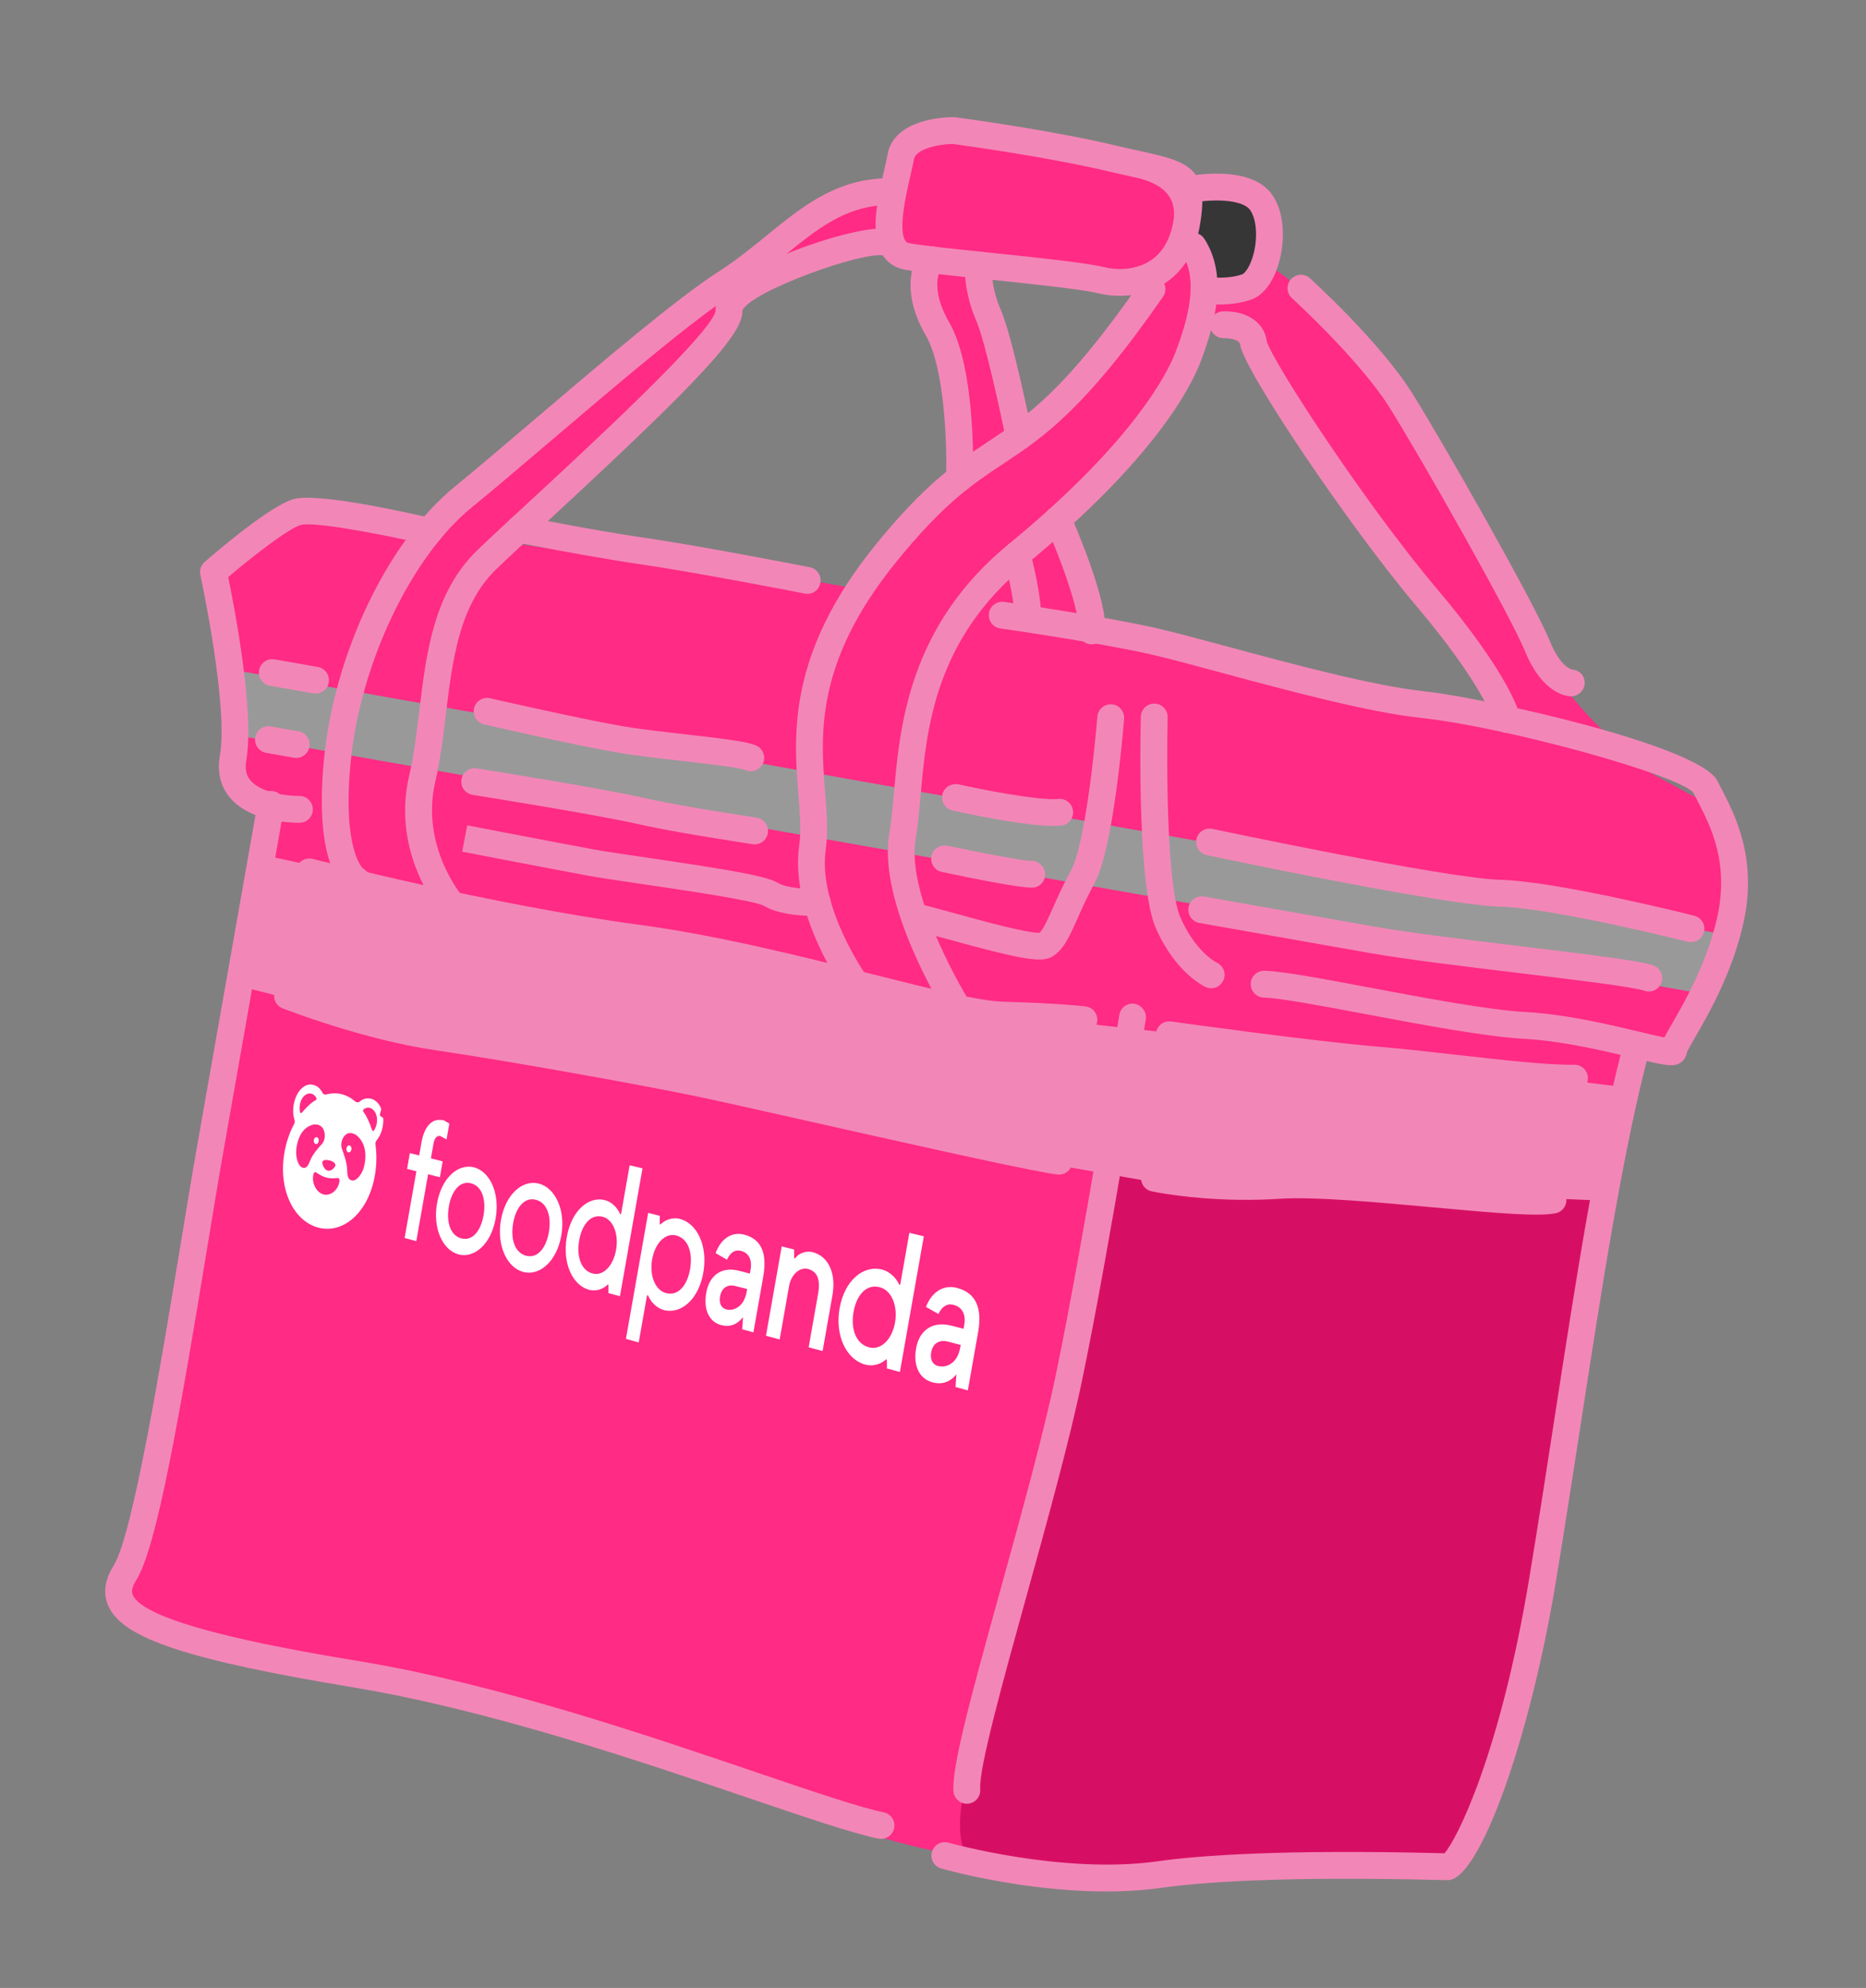 <svg width="122" height="130" viewBox="0 0 122 130" fill="none" xmlns="http://www.w3.org/2000/svg">
<rect x="0" y="0" width="122" height="130" fill="#808080" stroke="none"/>
<g clip-path="url(#clip0_159_68387)">
<path fill-rule="evenodd" clip-rule="evenodd" d="M78.223 12.771L77.685 15.823L78.883 19.126L81.377 18.964L83.043 16.768L82.11 12.998L78.223 12.771Z" fill="#363636"/>
<path fill-rule="evenodd" clip-rule="evenodd" d="M24.931 34.237L18.896 33.495L14.636 36.717L15.011 43.764L15.23 50.615L17.706 52.799L11.459 90.284L8.237 103.224L8.439 105.353C8.439 105.353 15.349 108.664 19.725 109.245C24.1 109.826 45.667 114.295 52.424 118.055C59.181 121.815 72.189 123.062 80.666 122.179C89.143 121.295 95.422 121.832 95.422 121.832L97.749 116.725L104.069 86.278L106.637 69.016L110.343 68.274L112.971 61.146L112.151 52.851L104.253 48.546C104.253 48.546 53.355 37.51 49.902 37.54C46.449 37.57 24.931 34.237 24.931 34.237Z" fill="#FF2B85"/>
<path fill-rule="evenodd" clip-rule="evenodd" d="M73.605 67.525L65.642 107.02L63.506 115.134C63.506 115.134 61.956 119.887 63.339 121.524C64.721 123.16 90.651 121.775 90.651 121.775L95.421 121.831L100.661 107.844L105.779 71.995L101.365 70.726L82.569 68.482L73.605 67.525Z" fill="#D70F64"/>
<path fill-rule="evenodd" clip-rule="evenodd" d="M27.455 35.505C27.455 35.505 40.681 23.212 40.901 23.179C41.12 23.146 47.41 18.744 47.41 18.744L53.594 13.502C53.594 13.502 58.525 13.529 58.373 13.139C58.222 12.749 59.426 8.752 59.426 8.752C59.426 8.752 68.448 9.772 68.691 9.815C68.934 9.858 77.438 11.466 77.438 11.466L77.045 16.875L75.394 18.916L67.644 17.984L60.453 16.281L57.952 15.527L54.787 16.852L49.822 19.116L47.156 21.285L41.191 28.005L31.765 36.552L26.555 36.559L27.455 35.505Z" fill="#FF2B85"/>
<path fill-rule="evenodd" clip-rule="evenodd" d="M60.44 17.563C60.66 17.531 61.648 22.446 61.648 22.446L63.022 29.222L61.348 32.849L55.604 39.327L63.31 40.329L70.615 41.19L69.417 34.343L65.873 24.586L63.779 17.644L60.44 17.563Z" fill="#FF2B85"/>
<path fill-rule="evenodd" clip-rule="evenodd" d="M75.223 17.887L72.923 22.761L66.409 28.89L67.887 34.858L70.224 33.639L77.272 24.883L78.621 17.228L76.057 15.154L75.223 17.887Z" fill="#FF2B85"/>
<path fill-rule="evenodd" clip-rule="evenodd" d="M82.635 17.125C82.635 17.125 85.962 19.295 86.662 20.589C86.931 21.087 89.859 24.233 92.441 28.302C96.56 34.794 100.949 43.145 100.949 43.145C100.949 43.145 104.268 48.193 107.248 49.503C110.227 50.813 98.159 46.831 98.159 46.831L94.064 39.759L84.91 27.287L81.006 21.91L78.858 20.302C78.858 20.302 80.203 19.05 80.734 19.001C81.266 18.953 82.635 17.125 82.635 17.125Z" fill="#FF2B85"/>
<path fill-rule="evenodd" clip-rule="evenodd" d="M17.158 55.902C17.158 55.902 49.55 62.951 50.112 63.095C50.675 63.239 67.004 66.497 67.004 66.497L80.748 68.018L106.269 71.1L104.961 78.518L75.678 77.35L67.947 75.987C67.947 75.987 31.802 68.308 31.503 68.385C31.204 68.462 15.646 64.482 15.646 64.482L17.158 55.902Z" fill="#F287B7"/>
<path fill-rule="evenodd" clip-rule="evenodd" d="M15.011 43.764L112.971 61.146L111.164 64.961L15.669 48.122L15.011 43.764Z" fill="#999999"/>
<path d="M57.45 120.238C57.442 120.237 57.434 120.236 57.425 120.234C55.739 119.888 52.775 118.881 49.023 117.606C41.846 115.168 32.016 111.833 23.163 110.356C12.246 108.545 8.035 107.147 7.086 105.029C6.72 104.214 6.837 103.324 7.431 102.381C8.678 100.405 10.569 88.905 11.821 81.296C12.206 78.956 12.561 76.793 12.871 75.04L16.854 52.448C16.938 51.971 17.393 51.653 17.87 51.737C18.347 51.821 18.665 52.276 18.581 52.752L14.598 75.344C14.289 77.093 13.935 79.248 13.551 81.58C11.738 92.606 10.245 101.208 8.915 103.317C8.52 103.942 8.64 104.21 8.686 104.312C9.587 106.321 19.658 107.996 23.451 108.626C32.425 110.099 42.352 113.487 49.587 115.946C53.281 117.201 56.199 118.192 57.778 118.516C58.252 118.613 58.558 119.077 58.46 119.551C58.365 120.017 57.916 120.321 57.45 120.238Z" fill="#F287B7"/>
<path d="M65.365 123.034C63.172 122.648 61.673 122.227 61.535 122.187C61.069 122.055 60.8 121.57 60.932 121.104C61.065 120.638 61.55 120.365 62.015 120.501C62.09 120.522 69.486 122.595 75.684 121.717C78.382 121.335 83.778 120.933 94.167 121.186L94.441 121.192C95.268 120.273 98.096 114.632 99.992 103.154C100.541 99.835 101.068 96.424 101.59 93.036C103.047 83.595 104.423 74.677 106.18 68.121C106.305 67.653 106.788 67.373 107.254 67.501C107.721 67.626 107.999 68.107 107.873 68.575C106.141 75.039 104.772 83.911 103.323 93.304C102.8 96.697 102.272 100.115 101.723 103.44C100.002 113.853 96.702 122.97 94.661 122.951L94.124 122.939C83.855 122.689 78.562 123.08 75.93 123.453C72.218 123.979 68.209 123.536 65.365 123.034Z" fill="#F287B7"/>
<path d="M63.06 117.94C62.678 117.872 62.373 117.554 62.339 117.148C62.212 115.607 63.429 111.11 65.425 103.9C66.74 99.153 68.229 93.772 69.042 89.85C70.853 81.116 73.159 66.516 73.182 66.37C73.258 65.891 73.707 65.565 74.185 65.64C74.62 65.719 74.99 66.165 74.915 66.643C74.892 66.79 72.578 81.43 70.76 90.206C69.935 94.185 68.437 99.595 67.115 104.368C65.573 109.937 63.978 115.695 64.087 117.003C64.127 117.486 63.768 117.91 63.286 117.95C63.209 117.956 63.133 117.952 63.06 117.94Z" fill="#F287B7"/>
<path d="M63.552 67.022C61.761 66.706 59.384 66.107 56.599 65.406C52.135 64.281 46.577 62.88 41.436 62.194C31.879 60.919 20.126 57.896 20.009 57.865C19.54 57.744 19.258 57.266 19.379 56.797C19.5 56.329 19.976 56.05 20.447 56.167C20.564 56.198 32.218 59.194 41.668 60.456C46.909 61.155 52.52 62.569 57.028 63.705C60.77 64.648 64.001 65.462 65.599 65.506C69.281 65.607 70.906 65.805 70.974 65.814C71.452 65.873 71.795 66.31 71.736 66.791C71.677 67.272 71.239 67.613 70.758 67.553C70.742 67.552 69.132 67.358 65.551 67.259C65.007 67.244 64.335 67.16 63.552 67.022Z" fill="#F287B7"/>
<path d="M68.451 76.7C65.908 76.251 58.744 74.641 52.87 73.32C49.697 72.606 46.962 71.991 45.695 71.727C41.943 70.942 33.259 69.382 28.473 68.678C23.757 67.993 18.693 66.023 18.48 65.94C18.029 65.764 17.805 65.256 17.982 64.805C18.157 64.353 18.666 64.132 19.117 64.306C19.168 64.325 24.209 66.281 28.728 66.943C33.542 67.65 42.279 69.222 46.054 70.01C47.325 70.276 50.07 70.893 53.255 71.609C59.416 72.994 67.852 74.886 69.336 75.064C69.811 75.112 70.161 75.555 70.105 76.036C70.05 76.517 69.614 76.862 69.133 76.805C68.972 76.787 68.742 76.751 68.451 76.7Z" fill="#F287B7"/>
<path d="M76.294 68.531C75.832 68.449 75.513 68.015 75.579 67.546C75.646 67.066 76.09 66.732 76.569 66.799C76.66 66.812 85.689 68.076 90.069 68.444C91.742 68.585 93.579 68.793 95.355 68.994C98.348 69.332 101.175 69.652 102.929 69.628C103.412 69.626 103.811 70.009 103.817 70.493C103.824 70.977 103.437 71.375 102.952 71.382C101.088 71.407 98.207 71.081 95.158 70.736C93.394 70.537 91.57 70.331 89.922 70.192C85.493 69.82 76.417 68.548 76.325 68.536C76.315 68.534 76.305 68.533 76.294 68.531Z" fill="#F287B7"/>
<path d="M75.755 77.994C75.483 77.946 75.323 77.912 75.294 77.906C74.821 77.804 74.52 77.338 74.621 76.865C74.722 76.391 75.189 76.085 75.662 76.191C75.696 76.202 79.174 76.928 83.56 76.643C85.978 76.486 90.169 76.87 93.868 77.208C97.102 77.504 100.446 77.81 101.355 77.62C101.831 77.522 102.294 77.825 102.393 78.299C102.492 78.773 102.188 79.238 101.714 79.337C100.604 79.569 97.948 79.343 93.708 78.955C90.073 78.622 85.955 78.245 83.674 78.393C79.935 78.635 76.881 78.192 75.755 77.994Z" fill="#F287B7"/>
<path d="M23.143 58.422C23.048 58.406 22.955 58.374 22.867 58.326C22.468 58.111 20.514 56.682 21.175 49.718C21.839 42.735 25.367 35.369 29.755 31.805C31.034 30.766 32.824 29.241 34.719 27.627C39.184 23.824 44.244 19.514 46.96 17.776C48.123 17.032 49.143 16.201 50.129 15.397C52.391 13.553 54.528 11.811 57.764 11.657C58.248 11.636 58.658 12.007 58.681 12.491C58.704 12.975 58.331 13.386 57.847 13.409C55.188 13.535 53.357 15.028 51.236 16.756C50.212 17.591 49.153 18.455 47.906 19.253C45.29 20.927 40.059 25.382 35.856 28.962C33.953 30.583 32.156 32.115 30.861 33.166C26.873 36.405 23.534 43.436 22.921 49.884C22.371 55.669 23.747 56.81 23.761 56.821C24.187 57.051 24.316 57.565 24.085 57.991C23.902 58.329 23.51 58.487 23.143 58.422Z" fill="#F287B7"/>
<path d="M29.416 60.048C29.226 60.014 29.046 59.918 28.909 59.761C28.771 59.603 25.554 55.834 26.752 50.718C27.06 49.403 27.231 47.992 27.411 46.499C27.872 42.681 28.349 38.735 31.227 35.961C32.022 35.195 33.205 34.1 34.575 32.834C38.409 29.291 46.358 21.944 46.783 20.369C46.743 19.833 46.999 19.299 47.543 18.781C49.513 16.908 56.215 14.651 58.06 14.976C58.537 15.06 58.855 15.515 58.771 15.992C58.687 16.469 58.232 16.787 57.755 16.703C56.307 16.448 49.097 19.052 48.537 20.298C48.626 21.799 45.81 24.838 35.766 34.122C34.407 35.378 33.232 36.464 32.444 37.223C30.016 39.564 29.577 43.196 29.152 46.709C28.974 48.184 28.79 49.708 28.46 51.118C27.471 55.34 30.205 58.579 30.233 58.611C30.548 58.977 30.509 59.53 30.143 59.847C29.936 60.027 29.667 60.092 29.416 60.048Z" fill="#F287B7"/>
<path d="M55.796 65.201C55.578 65.162 55.374 65.042 55.235 64.848C55.087 64.641 51.617 59.733 52.253 55.293C52.389 54.343 52.302 53.251 52.201 51.986C51.891 48.102 51.467 42.783 57.189 35.698C60.498 31.601 62.604 30.205 64.64 28.855C67.209 27.152 69.636 25.543 74.596 18.409C74.873 18.011 75.421 17.914 75.817 18.189C76.214 18.466 76.313 19.012 76.036 19.409C70.884 26.82 68.203 28.597 65.609 30.317C63.595 31.652 61.693 32.913 58.553 36.8C53.27 43.341 53.647 48.057 53.949 51.846C54.054 53.159 54.153 54.398 53.989 55.542C53.452 59.293 56.629 63.782 56.661 63.827C56.943 64.221 56.852 64.768 56.459 65.05C56.259 65.193 56.02 65.24 55.796 65.201Z" fill="#F287B7"/>
<path d="M62.484 66.814C62.248 66.773 62.029 66.635 61.893 66.415C61.706 66.116 57.345 59.053 58.144 54.522C58.277 53.766 58.358 52.847 58.443 51.875C58.826 47.528 59.404 40.958 65.944 35.586C74.256 28.76 76.41 24.221 76.872 22.993C77.651 20.922 78.4 18.321 77.268 16.571C77.005 16.164 77.121 15.621 77.528 15.358C77.936 15.095 78.477 15.212 78.741 15.618C80.298 18.027 79.438 21.155 78.514 23.61C77.872 25.317 75.469 30.032 67.057 36.941C61.086 41.846 60.569 47.731 60.19 52.028C60.101 53.039 60.017 53.995 59.871 54.826C59.188 58.696 63.339 65.42 63.381 65.487C63.637 65.898 63.511 66.439 63.1 66.695C62.909 66.814 62.69 66.851 62.484 66.814Z" fill="#F287B7"/>
<path d="M18.059 53.673C17.069 53.498 15.832 53.097 15.048 52.179C14.418 51.443 14.186 50.484 14.376 49.407C14.948 46.162 13.117 37.684 13.099 37.599C13.031 37.287 13.138 36.962 13.379 36.752C14.08 36.14 17.657 33.065 19.21 32.634C20.748 32.208 26.529 33.491 28.264 33.895C28.736 34.005 29.03 34.476 28.92 34.947C28.81 35.419 28.341 35.719 27.868 35.603C24.518 34.824 20.436 34.115 19.679 34.324C18.885 34.545 16.548 36.35 14.92 37.739C15.322 39.691 16.654 46.586 16.103 49.712C15.972 50.455 16.198 50.825 16.38 51.038C17.109 51.896 18.927 52.06 19.565 52.051C20.041 52.041 20.446 52.43 20.454 52.914C20.462 53.398 20.077 53.797 19.594 53.805C19.454 53.807 18.832 53.809 18.059 53.673Z" fill="#F287B7"/>
<path d="M38.316 36.319C35.883 35.89 33.807 35.475 33.776 35.469C33.301 35.374 32.993 34.911 33.088 34.437C33.183 33.962 33.652 33.633 34.12 33.749C34.166 33.758 38.797 34.683 42.307 35.193C45.861 35.708 52.873 37.079 52.943 37.093C53.418 37.186 53.728 37.647 53.636 38.122C53.542 38.597 53.108 38.917 52.606 38.814C52.536 38.8 45.566 37.438 42.055 36.928C40.863 36.756 39.544 36.535 38.316 36.319Z" fill="#F287B7"/>
<path d="M51.485 59.753C50.934 59.656 50.369 59.494 49.931 59.227C49.281 58.885 44.765 58.221 42.066 57.824C40.54 57.6 39.222 57.405 38.436 57.261C35.946 56.803 30.215 55.694 30.215 55.694L30.548 53.972C30.549 53.972 36.268 55.079 38.754 55.537C39.512 55.677 40.812 55.867 42.321 56.089C47.745 56.886 50.126 57.29 50.846 57.731C51.424 58.083 52.815 58.158 53.398 58.139C53.883 58.122 54.288 58.501 54.304 58.986C54.32 59.47 53.941 59.875 53.457 59.891C53.308 59.896 52.418 59.917 51.485 59.753Z" fill="#F287B7"/>
<path d="M82.495 65.221C82.073 65.147 81.758 64.772 81.772 64.331C81.787 63.847 82.192 63.467 82.676 63.482C83.912 63.52 86.573 64.022 89.653 64.602C93.266 65.281 97.359 66.053 99.759 66.182C102.384 66.324 105.285 67.017 107.205 67.476C107.776 67.612 108.399 67.76 108.815 67.842C108.934 67.612 109.095 67.332 109.302 66.972C110.139 65.52 111.539 63.089 112.232 60.17C113.108 56.484 111.845 54.04 111.01 52.422C110.903 52.217 110.804 52.025 110.717 51.846C109.8 50.682 98.468 47.545 92.908 46.947C89.439 46.577 84.08 45.13 79.773 43.969C77.832 43.445 76.154 42.993 75.048 42.749C71.558 41.977 65.466 41.104 65.404 41.096C64.915 41.033 64.592 40.583 64.66 40.103C64.728 39.624 65.172 39.291 65.652 39.359C65.904 39.396 71.876 40.252 75.427 41.036C76.572 41.29 78.267 41.747 80.23 42.276C84.476 43.421 89.762 44.844 93.095 45.204C97.132 45.638 111.165 48.767 112.293 51.077C112.375 51.245 112.468 51.424 112.568 51.617C113.464 53.352 114.965 56.257 113.938 60.575C113.186 63.743 111.706 66.312 110.822 67.847C110.605 68.223 110.362 68.647 110.293 68.812C110.262 69.037 110.149 69.263 109.985 69.407C109.505 69.828 108.983 69.703 106.798 69.181C104.94 68.737 102.131 68.066 99.664 67.933C97.149 67.797 92.994 67.016 89.329 66.325C86.445 65.782 83.722 65.269 82.621 65.235C82.579 65.233 82.536 65.229 82.495 65.221Z" fill="#F287B7"/>
<path d="M79.041 64.613C78.972 64.6 78.903 64.58 78.836 64.55C78.756 64.514 76.86 63.641 75.566 60.691C74.35 57.919 74.56 47.989 74.588 46.866C74.6 46.382 75.002 45.999 75.486 46.011C75.964 46.019 76.353 46.425 76.341 46.91C76.268 49.853 76.275 57.941 77.172 59.986C78.174 62.27 79.505 62.926 79.561 62.953C79.994 63.16 80.186 63.679 79.984 64.114C79.814 64.483 79.423 64.68 79.041 64.613Z" fill="#F287B7"/>
<path d="M66.817 62.625C65.808 62.447 64.311 62.066 62.001 61.429C60.995 61.151 60.044 60.888 59.654 60.819C59.177 60.735 58.858 60.28 58.943 59.803C59.027 59.327 59.481 59.008 59.958 59.092C60.431 59.176 61.33 59.424 62.468 59.738C64.014 60.165 67.178 61.038 67.97 60.999C68.214 60.776 68.582 59.949 68.882 59.274C69.191 58.579 69.542 57.791 70.013 56.943C70.907 55.332 71.566 49.122 71.745 46.865C71.783 46.382 72.206 46.022 72.689 46.06C73.169 46.096 73.531 46.52 73.493 47.004C73.424 47.873 72.785 55.562 71.546 57.794C71.113 58.574 70.779 59.325 70.484 59.987C69.921 61.253 69.514 62.167 68.751 62.581C68.393 62.776 67.872 62.811 66.817 62.625Z" fill="#F287B7"/>
<path d="M91.33 58.356C85.847 57.389 79.313 56.008 78.899 55.92C78.425 55.819 78.123 55.354 78.223 54.88C78.323 54.406 78.796 54.099 79.263 54.204C79.416 54.237 94.593 57.447 98.099 57.535C101.782 57.628 110.404 59.791 110.77 59.883C111.239 60.002 111.524 60.478 111.406 60.948C111.288 61.417 110.804 61.697 110.341 61.584C110.254 61.562 101.546 59.377 98.055 59.288C96.793 59.256 94.206 58.863 91.33 58.356Z" fill="#F287B7"/>
<path d="M89.584 62.326L78.421 60.358C77.944 60.273 77.626 59.819 77.71 59.342C77.794 58.865 78.249 58.546 78.726 58.63L89.889 60.599C92.165 61 95.875 61.449 99.463 61.883C104.297 62.468 107.3 62.843 108.105 63.14C108.559 63.309 108.79 63.814 108.622 64.268C108.454 64.721 107.949 64.952 107.495 64.785C106.843 64.542 102.81 64.055 99.252 63.624C95.641 63.187 91.907 62.736 89.584 62.326Z" fill="#F287B7"/>
<path d="M65.116 53.568C63.733 53.324 62.532 53.059 62.276 53.002C61.804 52.897 61.506 52.428 61.611 51.956C61.717 51.483 62.203 51.2 62.658 51.291C64.049 51.6 67.936 52.378 69.194 52.247C69.675 52.196 70.106 52.547 70.156 53.029C70.206 53.51 69.856 53.941 69.375 53.991C68.442 54.088 66.665 53.841 65.116 53.568Z" fill="#F287B7"/>
<path d="M65.38 57.772C64.047 57.537 62.463 57.208 61.577 57.02C61.104 56.919 60.801 56.453 60.901 55.98C61.002 55.507 61.468 55.205 61.941 55.304C64.228 55.79 66.968 56.307 67.413 56.295C67.884 56.285 68.304 56.648 68.33 57.123C68.356 57.596 68.019 58.004 67.547 58.043C67.228 58.07 66.374 57.947 65.38 57.772Z" fill="#F287B7"/>
<path d="M40.219 49.185C37.233 48.659 31.9 47.429 31.651 47.372C31.179 47.263 30.885 46.792 30.994 46.321C31.102 45.849 31.571 45.55 32.045 45.663C32.111 45.678 38.758 47.205 41.342 47.593C42.312 47.736 43.525 47.874 44.708 48.009C47.583 48.337 48.899 48.507 49.451 48.761C49.891 48.963 50.084 49.484 49.881 49.924C49.679 50.363 49.16 50.559 48.718 50.354C48.319 50.185 46.116 49.935 44.51 49.752C43.306 49.615 42.072 49.474 41.086 49.327C40.829 49.29 40.537 49.242 40.219 49.185Z" fill="#F287B7"/>
<path d="M44.63 54.46C43.552 54.27 42.458 54.061 41.567 53.858C38.991 53.271 30.98 51.991 30.9 51.978C30.397 51.882 30.095 51.452 30.172 50.974C30.248 50.496 30.697 50.17 31.176 50.246C31.506 50.3 39.326 51.548 41.958 52.148C44.053 52.628 47.358 53.142 48.771 53.361C49.131 53.417 49.384 53.457 49.49 53.475C49.966 53.559 50.285 54.014 50.201 54.491C50.117 54.968 49.662 55.286 49.185 55.202C49.085 55.185 48.843 55.147 48.501 55.094C47.662 54.963 46.162 54.73 44.63 54.46Z" fill="#F287B7"/>
<path d="M19.215 49.551L17.4 49.231C16.923 49.147 16.604 48.692 16.688 48.215C16.772 47.738 17.227 47.42 17.704 47.504L19.519 47.824C19.996 47.908 20.315 48.363 20.23 48.84C20.146 49.316 19.692 49.635 19.215 49.551Z" fill="#F287B7"/>
<path d="M20.479 45.343L17.651 44.845C17.174 44.761 16.855 44.306 16.939 43.829C17.024 43.352 17.478 43.034 17.955 43.118L20.783 43.617C21.26 43.701 21.579 44.155 21.494 44.632C21.41 45.109 20.956 45.428 20.479 45.343Z" fill="#F287B7"/>
<path d="M59.157 17.635C58.553 17.529 58.059 17.21 57.731 16.713C56.832 15.355 57.372 13.012 57.806 11.129C57.897 10.736 57.979 10.385 58.028 10.106C58.449 7.721 61.934 7.657 62.33 7.658C62.368 7.658 62.405 7.66 62.442 7.665C62.503 7.673 68.584 8.474 72.982 9.525C73.577 9.667 74.111 9.782 74.586 9.886C77.819 10.588 79.104 11.024 78.438 14.801C78.147 16.452 77.362 17.736 76.169 18.515C74.957 19.305 73.303 19.545 71.763 19.171C70.688 18.907 67.405 18.565 64.512 18.263C62.26 18.029 60.133 17.807 59.157 17.635ZM62.274 9.412C61.425 9.426 59.876 9.724 59.755 10.41C59.702 10.713 59.614 11.096 59.515 11.524C59.234 12.744 58.71 15.015 59.193 15.746C59.246 15.826 59.31 15.882 59.462 15.908C60.377 16.07 62.473 16.288 64.694 16.52C67.788 16.842 70.988 17.178 72.181 17.468C73.264 17.731 74.398 17.576 75.211 17.046C75.999 16.532 76.503 15.674 76.711 14.496C76.978 12.985 76.145 12.019 74.214 11.6C73.728 11.494 73.183 11.375 72.575 11.23C68.498 10.259 62.913 9.499 62.274 9.412Z" fill="#F287B7"/>
<path d="M62.578 32.143C62.155 32.068 61.84 31.691 61.855 31.249C61.92 29.406 61.807 24.143 60.534 21.946C58.583 18.581 60.075 16.54 60.14 16.454C60.432 16.069 60.98 15.99 61.368 16.284C61.75 16.573 61.829 17.113 61.548 17.498C61.496 17.577 60.734 18.795 62.051 21.067C63.839 24.15 63.618 31.019 63.608 31.311C63.591 31.794 63.185 32.173 62.701 32.156C62.659 32.154 62.618 32.15 62.578 32.143Z" fill="#F287B7"/>
<path d="M66.474 29.426C66.128 29.365 65.839 29.098 65.766 28.734C65.427 27.035 64.415 22.324 63.813 20.934C62.965 18.977 63.079 17.327 63.084 17.257C63.121 16.775 63.542 16.413 64.025 16.45C64.503 16.486 64.868 16.905 64.833 17.387C64.832 17.415 64.759 18.707 65.422 20.237C66.221 22.081 67.434 28.134 67.486 28.39C67.581 28.865 67.272 29.327 66.798 29.422C66.687 29.444 66.578 29.444 66.474 29.426Z" fill="#F287B7"/>
<path d="M66.99 41.268C66.929 41.258 66.868 41.24 66.809 41.216C66.383 41.042 66.168 40.571 66.305 40.141C66.348 39.7 66.005 37.907 65.65 36.475C65.533 36.005 65.82 35.529 66.29 35.413C66.758 35.295 67.235 35.581 67.352 36.053C68.302 39.883 68.039 40.525 67.953 40.736C67.794 41.125 67.387 41.338 66.99 41.268Z" fill="#F287B7"/>
<path d="M71.222 42.122C70.774 42.043 70.456 41.629 70.503 41.169C70.625 39.984 69.256 36.342 68.364 34.325C68.169 33.882 68.369 33.364 68.812 33.168C69.255 32.972 69.772 33.173 69.968 33.616C70.385 34.558 72.451 39.357 72.248 41.348C72.198 41.83 71.768 42.18 71.286 42.131C71.265 42.129 71.243 42.126 71.222 42.122Z" fill="#F287B7"/>
<path d="M78.57 19.827C78.093 19.743 77.775 19.289 77.858 18.812C77.942 18.335 78.396 18.016 78.873 18.1C78.883 18.101 80.147 18.309 81.219 17.939C81.351 17.893 81.645 17.57 81.869 16.901C82.247 15.772 82.195 14.419 81.747 13.753C81.233 12.987 79.116 13.016 77.847 13.276C77.374 13.372 76.909 13.068 76.811 12.594C76.714 12.12 77.018 11.656 77.492 11.558C77.932 11.467 81.827 10.728 83.203 12.775C84.078 14.077 83.998 16.065 83.532 17.458C83.156 18.578 82.539 19.337 81.792 19.596C80.283 20.118 78.639 19.839 78.57 19.827Z" fill="#F287B7"/>
<path d="M98.379 47.915C98.04 47.855 97.755 47.598 97.676 47.244C97.659 47.176 97.031 44.872 92.604 39.632C88.199 34.418 81.304 24.186 81.077 22.526C81.02 22.109 80.039 22.115 80.029 22.116C79.547 22.134 79.136 21.763 79.113 21.282C79.09 20.8 79.458 20.39 79.94 20.364C81.188 20.298 82.621 20.871 82.815 22.289C83.095 23.491 89.209 32.896 93.944 38.501C98.71 44.142 99.334 46.607 99.389 46.87C99.489 47.344 99.186 47.809 98.712 47.909C98.599 47.933 98.486 47.934 98.379 47.915Z" fill="#F287B7"/>
<path d="M102.496 45.517C102.002 45.43 100.671 44.973 99.708 42.591C98.813 40.377 92.965 30.02 90.833 26.627C88.889 23.532 84.51 19.534 84.466 19.494C84.108 19.168 84.081 18.614 84.407 18.255C84.733 17.897 85.287 17.871 85.646 18.196C85.832 18.366 90.246 22.395 92.319 25.695C94.313 28.869 100.335 39.463 101.334 41.934C102.021 43.634 102.778 43.788 102.786 43.789C103.274 43.806 103.622 44.206 103.607 44.691C103.591 45.174 103.158 45.552 102.674 45.538C102.646 45.536 102.585 45.533 102.496 45.517Z" fill="#F287B7"/>
<path d="M24.551 74.849C24.551 74.846 24.551 74.843 24.55 74.839C24.529 74.669 24.623 74.57 24.623 74.57C24.646 74.543 24.668 74.514 24.689 74.485C24.938 74.146 25.081 73.641 25.059 73.153C25.053 73.035 24.865 73.041 24.841 72.928C24.831 72.879 24.851 72.808 24.873 72.735C24.88 72.716 24.886 72.696 24.892 72.676C24.915 72.599 24.933 72.525 24.913 72.478C24.893 72.432 24.872 72.387 24.848 72.344L24.834 72.319C24.676 72.044 24.445 71.878 24.193 71.838C23.974 71.802 23.725 71.854 23.521 72.036C23.521 72.036 23.377 72.151 23.233 72.034C23.229 72.031 23.225 72.028 23.221 72.026C23.07 71.898 22.912 71.786 22.744 71.703C22.609 71.636 22.468 71.584 22.325 71.55C21.995 71.47 21.663 71.482 21.34 71.57C21.335 71.571 21.33 71.572 21.326 71.573C21.153 71.613 21.075 71.448 21.075 71.448C20.844 70.961 20.253 70.715 19.766 71.135C19.234 71.594 19.037 72.57 19.254 73.228C19.254 73.228 19.304 73.361 19.229 73.504C18.938 74.05 18.718 74.68 18.598 75.356C18.178 77.739 19.17 79.829 20.788 80.272C22.424 80.72 24.077 79.315 24.506 76.881C24.628 76.194 24.637 75.5 24.551 74.849ZM21.541 75.883C21.775 75.943 21.952 76.07 21.927 76.209C21.903 76.349 21.657 76.613 21.422 76.552C21.189 76.491 21.054 76.129 21.079 75.99C21.103 75.852 21.306 75.822 21.541 75.883ZM19.633 72.761C19.622 72.742 19.614 72.718 19.608 72.693C19.606 72.682 19.604 72.671 19.602 72.659C19.566 72.447 19.592 72.204 19.671 72C19.828 71.596 20.162 71.42 20.431 71.544C20.501 71.577 20.567 71.629 20.622 71.7C20.644 71.729 20.663 71.764 20.679 71.803C20.685 71.818 20.69 71.834 20.69 71.852C20.69 71.879 20.678 71.906 20.662 71.923C20.647 71.94 20.629 71.95 20.612 71.96C20.303 72.136 20.024 72.427 19.76 72.734C19.718 72.783 19.674 72.827 19.633 72.761ZM19.744 76.342C19.51 76.237 19.37 75.788 19.361 75.372C19.357 75.188 19.415 74.364 19.891 73.876C20.049 73.714 20.254 73.589 20.518 73.537C20.518 73.537 20.632 73.518 20.769 73.55C20.89 73.579 21.03 73.648 21.122 73.806C21.317 74.141 21.239 74.605 21.053 74.805C20.867 75.004 20.445 75.463 20.284 75.886C20.123 76.307 19.978 76.447 19.744 76.342ZM21.152 78.108C21.151 78.108 21.15 78.107 21.148 78.107L21.145 78.106C20.676 77.977 20.388 77.368 20.478 76.856C20.509 76.679 20.575 76.602 20.692 76.682C20.759 76.729 21.037 76.922 21.308 76.996L21.342 77.004L21.344 77.005C21.349 77.006 21.365 77.011 21.378 77.014C21.65 77.083 21.971 77.045 22.048 77.036C22.183 77.021 22.218 77.126 22.186 77.304C22.096 77.818 21.623 78.229 21.152 78.108ZM23.738 76.493C23.586 76.874 23.3 77.218 23.045 77.197C22.79 77.175 22.703 76.973 22.698 76.504C22.692 76.035 22.458 75.404 22.354 75.13C22.251 74.856 22.336 74.392 22.63 74.178C22.769 74.077 22.922 74.081 23.045 74.114C23.183 74.15 23.283 74.222 23.283 74.222C23.513 74.399 23.662 74.615 23.755 74.843C24.035 75.531 23.805 76.325 23.738 76.493ZM24.489 73.869C24.483 73.879 24.477 73.888 24.471 73.897C24.457 73.918 24.441 73.937 24.424 73.949C24.363 73.99 24.336 73.928 24.313 73.861C24.169 73.448 24.007 73.043 23.777 72.732C23.764 72.715 23.751 72.697 23.742 72.674C23.734 72.651 23.731 72.621 23.741 72.596C23.747 72.579 23.757 72.566 23.768 72.555C23.796 72.526 23.826 72.503 23.857 72.487C23.933 72.447 24.013 72.43 24.09 72.433C24.387 72.445 24.643 72.769 24.652 73.221C24.656 73.449 24.596 73.689 24.489 73.869ZM29.012 73.264L29.378 73.472L29.195 74.511L28.791 74.292C28.56 74.235 28.404 74.437 28.343 74.782L28.172 75.751L28.942 75.945L28.759 76.983L27.989 76.787L27.218 81.162L26.455 80.955L27.224 76.593L26.615 76.437L26.797 75.406L27.406 75.559L27.556 74.708C27.739 73.674 28.243 73.078 29.012 73.264ZM20.837 74.629C20.815 74.753 20.726 74.835 20.638 74.813C20.55 74.791 20.497 74.672 20.519 74.548C20.541 74.424 20.63 74.342 20.718 74.364C20.805 74.386 20.859 74.505 20.837 74.629ZM30.979 76.334C29.965 76.08 28.87 77.012 28.575 78.686C28.279 80.36 28.964 81.756 29.974 82.029C30.992 82.305 32.105 81.381 32.404 79.684C32.703 77.988 32 76.59 30.979 76.334ZM30.159 80.983C29.419 80.786 29.174 79.872 29.348 78.888C29.521 77.903 30.053 77.192 30.794 77.38C31.539 77.57 31.789 78.487 31.614 79.478C31.439 80.47 30.902 81.182 30.159 80.983ZM22.976 75.171C22.954 75.296 22.864 75.379 22.774 75.356C22.685 75.333 22.631 75.214 22.653 75.089C22.675 74.964 22.765 74.881 22.854 74.904C22.944 74.926 22.998 75.046 22.976 75.171ZM48.637 80.733C47.843 80.534 47.132 81.007 46.787 81.945L47.527 82.376C47.759 81.891 48.06 81.702 48.441 81.798C48.914 81.918 49.197 82.331 49.074 83.029L49.029 83.285L48.307 83.098C47.225 82.819 46.385 83.35 46.175 84.539C45.972 85.693 46.404 86.451 47.136 86.649C47.705 86.803 48.187 86.629 48.578 86.138L48.526 86.928L49.259 87.127L49.903 83.474C50.177 81.922 49.752 81.012 48.637 80.733ZM48.828 84.425C48.744 84.903 48.572 85.235 48.301 85.442C48.041 85.641 47.761 85.7 47.472 85.623C47.134 85.532 47.004 85.195 47.078 84.778C47.176 84.222 47.567 83.961 48.096 84.1L48.851 84.297L48.828 84.425ZM54.425 84.703L53.782 88.35L52.871 88.104L53.512 84.467C53.626 83.658 53.424 83.135 52.825 82.982C52.292 82.847 51.745 83.333 51.599 84.051L50.975 87.591L50.08 87.349L51.11 81.507L51.918 81.71L51.92 82.231L51.954 82.305L52.01 82.254C52.256 81.925 52.752 81.789 53.114 81.879C54.206 82.153 54.669 83.32 54.425 84.703ZM62.549 84.217C61.682 83.999 60.911 84.487 60.542 85.465L61.352 85.925C61.601 85.42 61.927 85.225 62.343 85.33C62.86 85.462 63.172 85.897 63.044 86.626L62.997 86.894L62.207 86.69C61.026 86.385 60.115 86.931 59.896 88.173C59.683 89.379 60.16 90.178 60.959 90.394C61.581 90.563 62.105 90.387 62.528 89.876L62.477 90.704L63.278 90.921L63.952 87.103C64.238 85.48 63.767 84.522 62.549 84.217ZM62.786 88.086C62.699 88.585 62.514 88.93 62.22 89.145C61.937 89.349 61.634 89.408 61.318 89.324C60.949 89.225 60.804 88.87 60.881 88.434C60.983 87.854 61.407 87.585 61.985 87.736L62.81 87.952L62.786 88.086ZM58.861 83.985L58.803 84.037L58.767 83.961C58.553 83.508 58.12 83.134 57.662 83.019C56.454 82.716 55.216 83.722 54.894 85.549C54.572 87.376 55.361 88.91 56.566 89.237C57.031 89.363 57.543 89.235 57.892 88.929L57.95 88.878L57.985 88.954L57.989 89.489L58.836 89.718L60.4 80.847L59.455 80.618L58.861 83.985ZM56.813 88.107C55.932 87.872 55.616 86.861 55.806 85.787C55.995 84.713 56.624 83.948 57.507 84.173C58.302 84.375 58.708 85.41 58.517 86.494C58.326 87.577 57.607 88.319 56.813 88.107ZM35.221 77.397C34.177 77.136 33.054 78.077 32.754 79.776C32.455 81.474 33.162 82.894 34.202 83.175C35.25 83.459 36.392 82.525 36.696 80.804C36.999 79.082 36.273 77.66 35.221 77.397ZM34.389 82.114C33.628 81.911 33.374 80.982 33.55 79.983C33.726 78.985 34.271 78.264 35.034 78.458C35.801 78.653 36.06 79.585 35.883 80.592C35.706 81.598 35.155 82.319 34.389 82.114ZM44.441 79.707C44.013 79.6 43.544 79.735 43.224 80.035L43.171 80.084L43.131 80.011L43.14 79.507L42.377 79.316L40.924 87.554L41.759 87.787L42.298 84.735L42.359 84.688L42.391 84.76C42.581 85.192 42.972 85.552 43.39 85.666C44.505 85.968 45.67 85.001 45.983 83.225C46.296 81.45 45.559 79.987 44.441 79.707ZM43.541 84.56C42.816 84.366 42.456 83.382 42.638 82.353C42.819 81.324 43.479 80.606 44.205 80.79C45.021 80.998 45.301 81.962 45.118 83C44.935 84.038 44.354 84.777 43.541 84.56ZM40.608 79.374L40.556 79.423L40.525 79.353C40.338 78.929 39.955 78.583 39.548 78.481C38.473 78.212 37.361 79.174 37.057 80.898C36.753 82.621 37.443 84.054 38.514 84.344C38.928 84.456 39.386 84.329 39.699 84.036L39.751 83.987L39.782 84.058L39.781 84.561L40.533 84.765L42.007 76.403L41.168 76.201L40.608 79.374ZM38.745 83.278C37.961 83.069 37.689 82.122 37.868 81.109C38.047 80.096 38.614 79.369 39.4 79.569C40.106 79.748 40.459 80.717 40.279 81.738C40.099 82.759 39.45 83.467 38.745 83.278Z" fill="white"/>
</g>
<defs>
<clipPath id="clip0_159_68387">
<rect width="103.386" height="113.229" fill="white" transform="translate(19.662) rotate(10)"/>
</clipPath>
</defs>
</svg>
